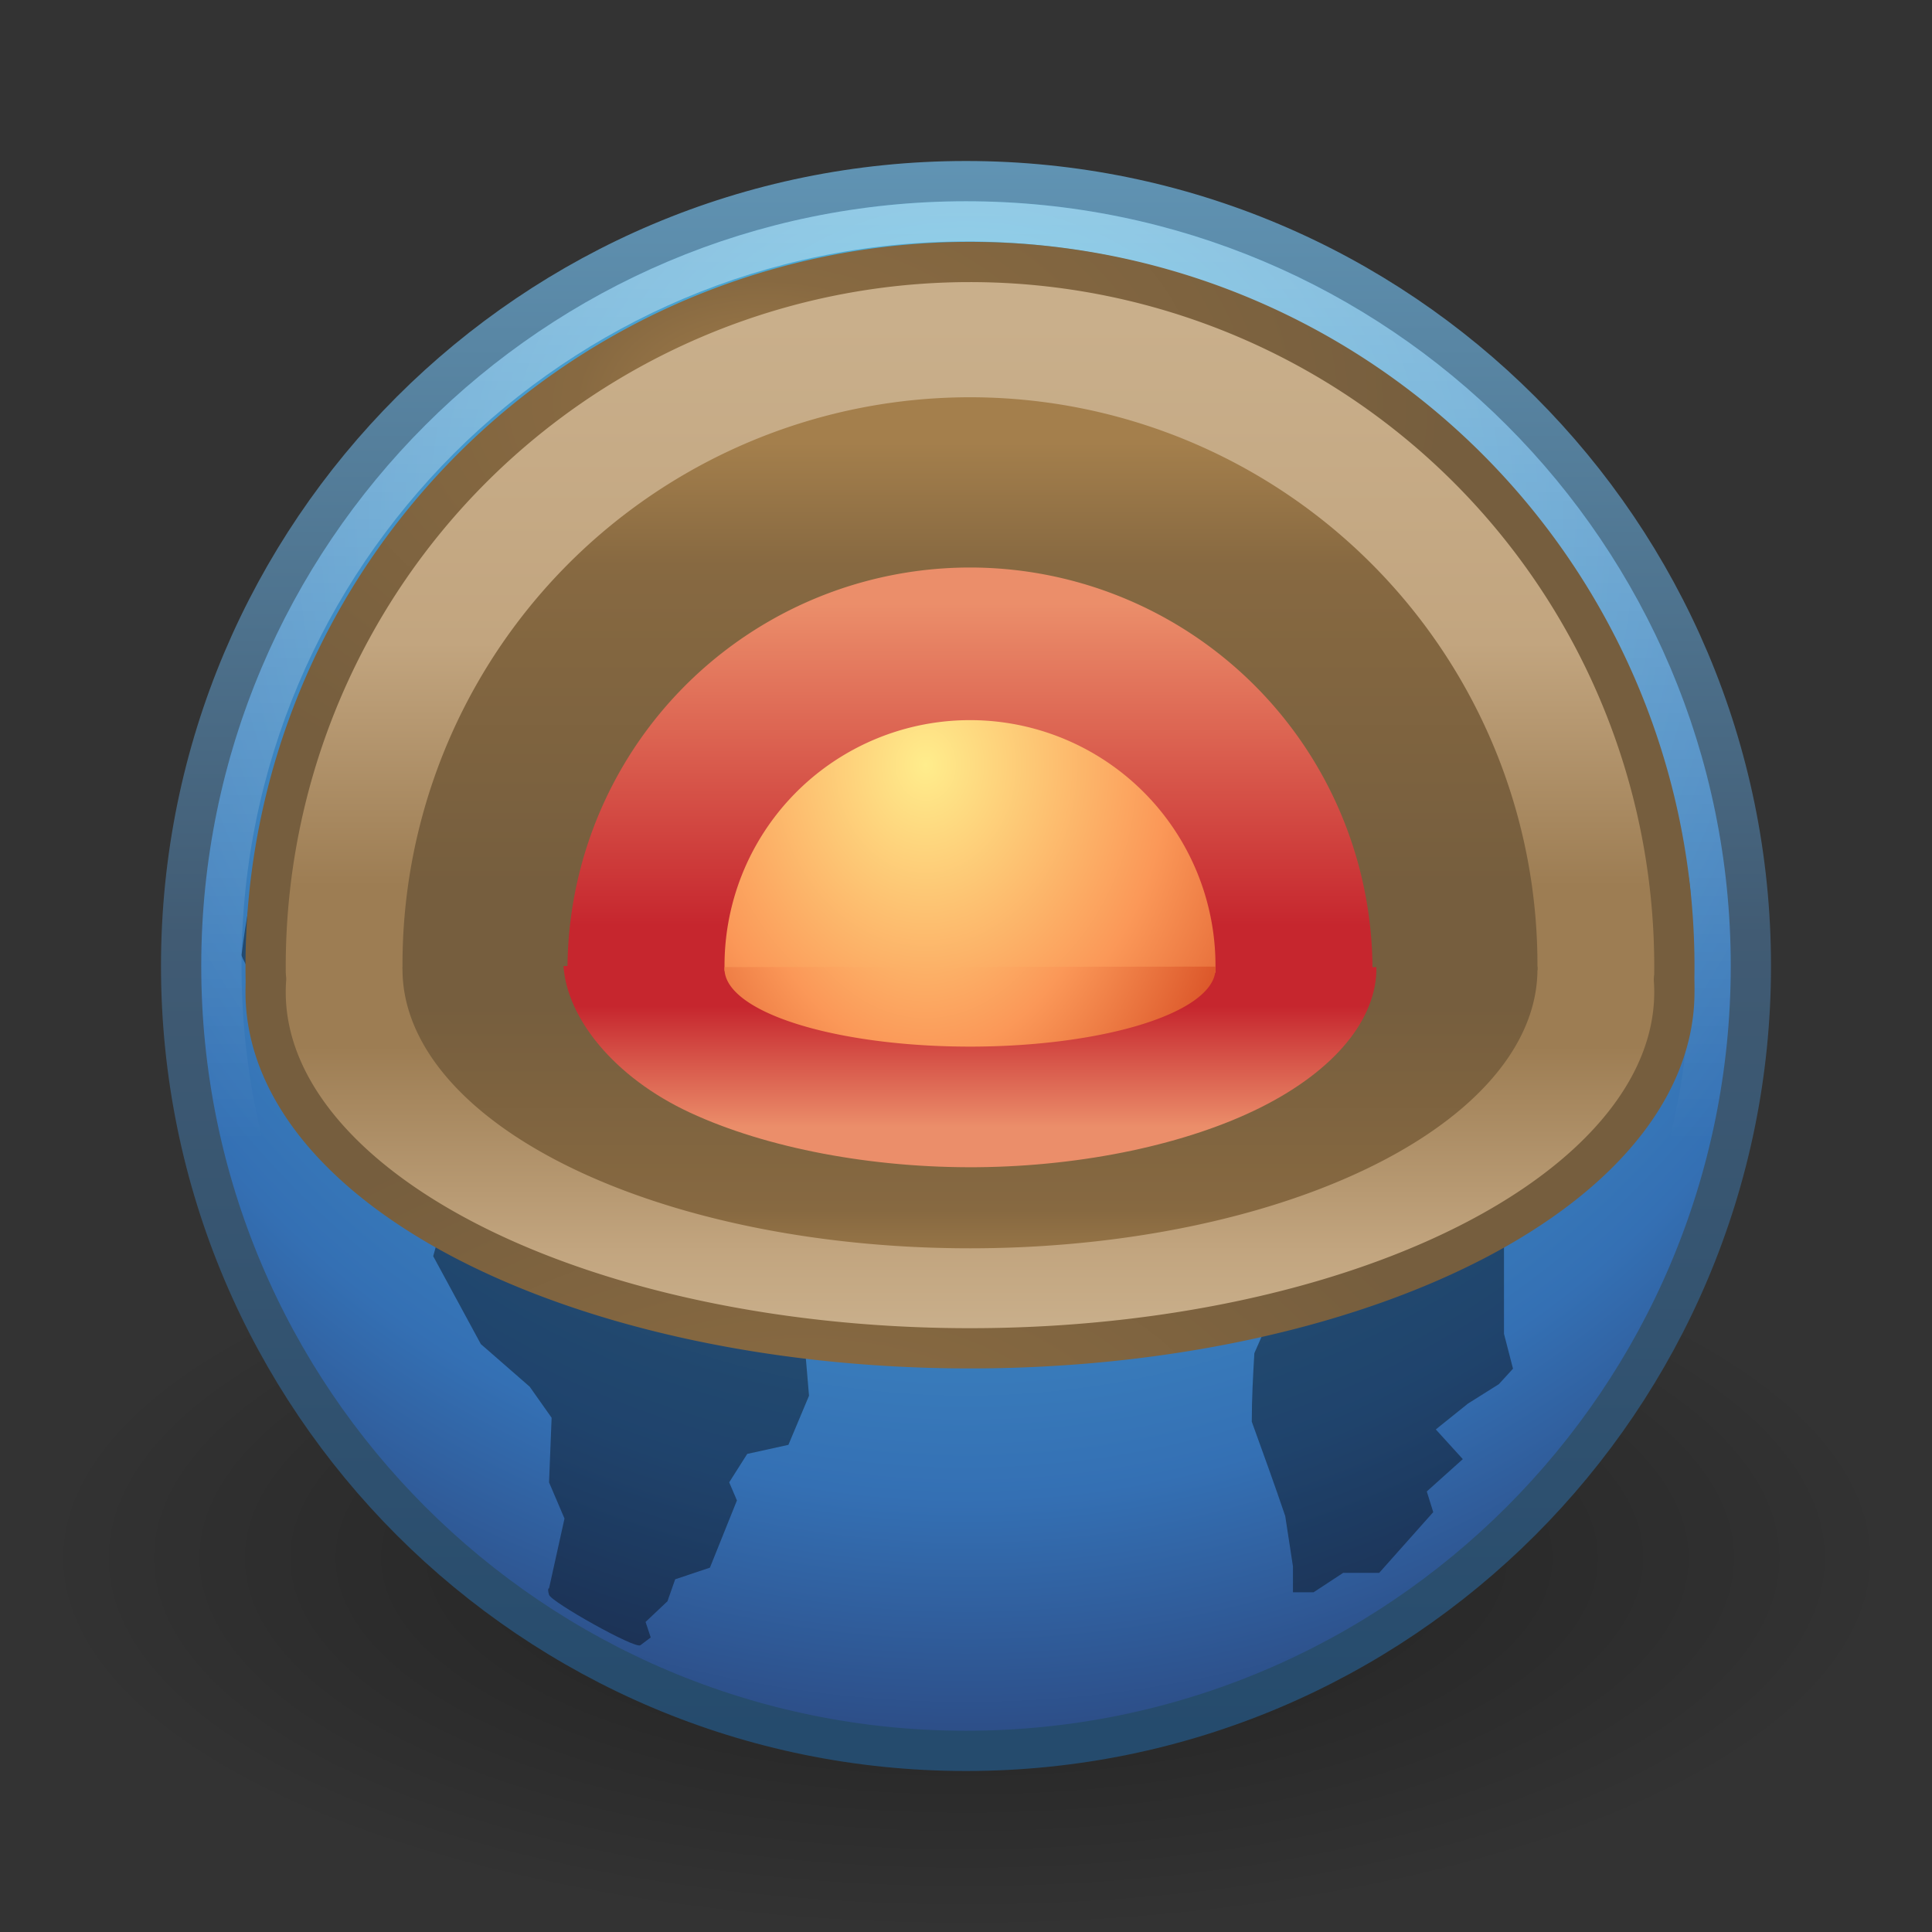 <?xml version="1.0" encoding="UTF-8" standalone="no"?>
<!-- Created with Inkscape (http://www.inkscape.org/) -->

<svg
   xmlns:svg="http://www.w3.org/2000/svg"
   xmlns="http://www.w3.org/2000/svg"
   xmlns:xlink="http://www.w3.org/1999/xlink"
   version="1.1"
   width="48"
   height="48"
   id="svg3759">
  <rect width="100%" height="100%" fill="#333333" stroke="none"/>
  <defs
     id="defs3761">
    <linearGradient
       id="linearGradient3877">
      <stop
         id="stop3879"
         style="stop-color:#a47f4c;stop-opacity:1"
         offset="0" />
      <stop
         id="stop3881"
         style="stop-color:#876941;stop-opacity:1"
         offset="0.276" />
      <stop
         id="stop3883"
         style="stop-color:#765e3e;stop-opacity:1"
         offset="1" />
    </linearGradient>
    <linearGradient
       id="linearGradient3857">
      <stop
         id="stop3859"
         style="stop-color:#c9af8b;stop-opacity:1"
         offset="0" />
      <stop
         id="stop3861"
         style="stop-color:#c2a57f;stop-opacity:1"
         offset="0.57" />
      <stop
         id="stop3863"
         style="stop-color:#9d7d53;stop-opacity:1"
         offset="1" />
    </linearGradient>
    <linearGradient
       x1="62.2"
       y1="-12.489"
       x2="62.2"
       y2="-1.462"
       id="linearGradient3697"
       xlink:href="#linearGradient4873"
       gradientUnits="userSpaceOnUse"
       gradientTransform="matrix(2.115,0,0,2.115,-107.577,31.427)" />
    <linearGradient
       id="linearGradient4873">
      <stop
         id="stop4875"
         style="stop-color:#ffffff;stop-opacity:1"
         offset="0" />
      <stop
         id="stop4877"
         style="stop-color:#ffffff;stop-opacity:0"
         offset="1" />
    </linearGradient>
    <radialGradient
       cx="62.099"
       cy="-8.726"
       r="9.755"
       fx="62.099"
       fy="-8.726"
       id="radialGradient3705"
       xlink:href="#linearGradient2867-449-88-871-390-598-476-591-434-148"
       gradientUnits="userSpaceOnUse"
       gradientTransform="matrix(0,3.523,-3.523,0,-6.744,-205.799)" />
    <linearGradient
       id="linearGradient2867-449-88-871-390-598-476-591-434-148">
      <stop
         id="stop4627"
         style="stop-color:#51cfee;stop-opacity:1"
         offset="0" />
      <stop
         id="stop4629"
         style="stop-color:#49a3d2;stop-opacity:1"
         offset="0.262" />
      <stop
         id="stop4631"
         style="stop-color:#3470b4;stop-opacity:1"
         offset="0.705" />
      <stop
         id="stop4633"
         style="stop-color:#273567;stop-opacity:1"
         offset="1" />
    </linearGradient>
    <linearGradient
       x1="20"
       y1="43"
       x2="20"
       y2="2.689"
       id="linearGradient3713"
       xlink:href="#linearGradient3707-319-631"
       gradientUnits="userSpaceOnUse"
       gradientTransform="matrix(0.98,0,0,0.98,0.09,0.87)" />
    <linearGradient
       id="linearGradient3707-319-631">
      <stop
         id="stop4637"
         style="stop-color:#254b6d;stop-opacity:1"
         offset="0" />
      <stop
         id="stop4639"
         style="stop-color:#415b73;stop-opacity:1"
         offset="0.5" />
      <stop
         id="stop4641"
         style="stop-color:#6195b5;stop-opacity:1"
         offset="1" />
    </linearGradient>
    <linearGradient
       id="linearGradient8838">
      <stop
         id="stop8840"
         style="stop-color:#000000;stop-opacity:1"
         offset="0" />
      <stop
         id="stop8842"
         style="stop-color:#000000;stop-opacity:0"
         offset="1" />
    </linearGradient>
    <radialGradient
       cx="62.625"
       cy="4.625"
       r="10.625"
       fx="62.625"
       fy="4.625"
       id="radialGradient3757"
       xlink:href="#linearGradient8838"
       gradientUnits="userSpaceOnUse"
       gradientTransform="matrix(1,0,0,0.341,0,3.047)" />
    <linearGradient
       id="linearGradient6699">
      <stop
         id="stop4034"
         style="stop-color:#eb8e6a;stop-opacity:1"
         offset="0" />
      <stop
         id="stop6295"
         style="stop-color:#c6262e;stop-opacity:1"
         offset="1" />
    </linearGradient>
    <radialGradient
       cx="39.747"
       cy="0.635"
       r="16.233"
       fx="39.747"
       fy="0.635"
       id="radialGradient3753"
       xlink:href="#linearGradient3877"
       gradientUnits="userSpaceOnUse"
       gradientTransform="matrix(-1.049,-1.5445934e-7,9.3862106e-8,-0.678,54.097,4.43)" />
    <radialGradient
       cx="35.573"
       cy="-0.522"
       r="16.233"
       fx="35.573"
       fy="-0.522"
       id="radialGradient3802"
       xlink:href="#linearGradient5108"
       gradientUnits="userSpaceOnUse"
       gradientTransform="matrix(-0.616,5.7259877e-8,-6.8711856e-8,-0.739,38.315,12.614)" />
    <radialGradient
       cx="38.796"
       cy="-1.332"
       r="16.233"
       fx="38.796"
       fy="-1.332"
       id="radialGradient3808"
       xlink:href="#linearGradient3877"
       gradientUnits="userSpaceOnUse"
       gradientTransform="matrix(-1.049,2.4800526e-4,-1.4562744e-4,-0.616,54.097,4.824)" />
    <radialGradient
       cx="33.267"
       cy="-10.666"
       r="16.233"
       fx="33.267"
       fy="-10.666"
       id="radialGradient3816"
       xlink:href="#linearGradient5108"
       gradientUnits="userSpaceOnUse"
       gradientTransform="matrix(-4.8644886e-8,-0.739,0.493,-3.2429924e-8,21.657,47.659)" />
    <linearGradient
       id="linearGradient3295">
      <stop
         id="stop3297"
         style="stop-color:#c9af8b;stop-opacity:1"
         offset="0" />
      <stop
         id="stop3301"
         style="stop-color:#c2a57f;stop-opacity:1"
         offset="0.276" />
      <stop
         id="stop3303"
         style="stop-color:#9d7d53;stop-opacity:1"
         offset="1" />
    </linearGradient>
    <linearGradient
       x1="16.401"
       y1="5"
       x2="16.401"
       y2="16"
       id="linearGradient3901"
       xlink:href="#linearGradient3877"
       gradientUnits="userSpaceOnUse" />
    <linearGradient
       x1="19.401"
       y1="10.065"
       x2="19.401"
       y2="17.065"
       id="linearGradient3911"
       xlink:href="#linearGradient3877"
       gradientUnits="userSpaceOnUse" />
    <linearGradient
       x1="19.401"
       y1="14.065"
       x2="19.401"
       y2="17.065"
       id="linearGradient3927"
       xlink:href="#linearGradient6699"
       gradientUnits="userSpaceOnUse" />
    <linearGradient
       x1="15.401"
       y1="9"
       x2="15.401"
       y2="17"
       id="linearGradient3960"
       xlink:href="#linearGradient6699"
       gradientUnits="userSpaceOnUse" />
    <linearGradient
       id="linearGradient5108">
      <stop
         id="stop5110"
         style="stop-color:#ffed8c;stop-opacity:1"
         offset="0" />
      <stop
         id="stop5112"
         style="stop-color:#fb9858;stop-opacity:1"
         offset="0.6" />
      <stop
         id="stop5114"
         style="stop-color:#dc572a;stop-opacity:1"
         offset="1" />
    </linearGradient>
    <linearGradient
       x1="10.401"
       y1="9.653"
       x2="10.401"
       y2="16.653"
       id="linearGradient3999"
       xlink:href="#linearGradient3295"
       gradientUnits="userSpaceOnUse" />
    <linearGradient
       x1="25.401"
       y1="2"
       x2="25.401"
       y2="16"
       id="linearGradient4001"
       xlink:href="#linearGradient3857"
       gradientUnits="userSpaceOnUse" />
  </defs>
  <g
     id="layer1">
    <path
       d="m 73.25,4.625 a 10.625,3.625 0 1 1 -21.25,0 10.625,3.625 0 1 1 21.25,0 z"
       transform="matrix(2.165,0,0,2.564,-111.565,26.85)"
       id="path8836"
       style="opacity:0.4;fill:url(#radialGradient3757);fill-opacity:1;fill-rule:evenodd;stroke:none;stroke-width:1;marker:none;visibility:visible;display:inline;overflow:visible" />
    <path
       d="M 43.5,23.999 C 43.5,34.769 34.769,43.5 24,43.5 13.231,43.5 4.5,34.769 4.5,23.999 4.5,13.23 13.231,4.5 24,4.5 c 10.769,0 19.5,8.73 19.5,19.499 l 0,0 z"
       id="path6495"
       style="fill:url(#radialGradient3705);fill-opacity:1;fill-rule:nonzero;stroke:url(#linearGradient3713);stroke-width:1;stroke-miterlimit:4;stroke-dasharray:none" />
    <path
       d="M 24.416,7 22.178,7.257 19.716,7.931 C 19.926,7.857 20.138,7.777 20.355,7.706 L 20.067,7.193 19.108,7.353 18.629,7.803 17.893,7.899 17.222,8.22 16.902,8.381 16.806,8.509 16.327,8.605 16.039,9.215 15.655,8.445 l -0.128,0.321 0.064,0.867 -0.607,0.514 -0.352,0.931 0.735,0 0.288,-0.61 0.096,-0.225 c 0.323,-0.23 0.63,-0.485 0.959,-0.706 l 0.767,0.257 c 0.5,0.341 1.003,0.687 1.503,1.027 l 0.735,-0.674 -0.831,-0.353 -0.384,-0.771 -1.407,-0.161 -0.032,-0.161 0.607,0.128 0.352,-0.353 0.767,-0.161 c 0.182,-0.089 0.36,-0.153 0.544,-0.225 l -0.48,0.45 1.726,1.188 0,0.706 -0.671,0.674 0.895,1.798 0.607,-0.353 0.767,-1.188 c 1.079,-0.335 2.051,-0.725 3.069,-1.188 l -0.064,0.45 0.512,0.353 0.895,-0.61 -0.448,-0.514 -0.607,0.353 -0.192,-0.064 c 0.044,-0.02 0.084,-0.044 0.128,-0.064 L 26.366,7.771 24.416,7 z m -8.76,3.468 0.735,0.514 0.607,0 0,-0.61 -0.735,-0.321 -0.607,0.417 z m 16.977,-0.417 -1.311,0.321 -0.831,0.546 0,0.482 -1.311,0.835 0.256,1.252 0.767,-0.546 0.48,0.546 0.544,0.321 0.352,-0.931 -0.192,-0.546 0.192,-0.385 0.767,-0.706 0.352,0 -0.352,0.771 0,0.706 c 0.316,-0.086 0.635,-0.12 0.959,-0.161 l -0.895,0.642 -0.064,0.385 -1.023,0.867 -1.055,-0.257 0,-0.61 -0.48,0.321 0.224,0.546 -0.767,0 -0.416,0.706 -0.512,0.578 -0.927,0.193 0.544,0.546 0.128,0.546 -0.671,0 -0.895,0.482 0,1.413 0.416,0 0.384,0.417 0.863,-0.417 0.32,-0.867 0.639,-0.385 0.128,-0.321 1.023,-0.257 0.575,0.642 0.607,0.321 -0.352,0.706 0.544,-0.161 0.288,-0.706 -0.703,-0.803 0.288,0 0.703,0.578 0.128,0.771 0.607,0.706 0.16,-1.027 0.32,-0.161 c 0.34,0.355 0.609,0.789 0.895,1.188 l 1.055,0.064 0.607,0.385 -0.288,0.417 -0.607,0.546 -0.895,0 -1.183,-0.385 -0.607,0.064 -0.448,0.514 -1.279,-1.284 -0.895,-0.257 -1.311,0.161 -1.151,0.321 c -0.657,0.748 -1.329,1.503 -1.95,2.28 l -0.735,1.798 0.352,0.385 -0.639,0.931 0.703,1.638 c 0.585,0.665 1.174,1.325 1.758,1.991 l 0.863,-0.738 0.352,0.45 0.927,-0.61 0.32,0.353 0.927,0 0.544,0.61 -0.32,1.092 0.639,0.738 -0.032,1.284 0.48,0.931 -0.352,0.803 c -0.034,0.576 -0.064,1.126 -0.064,1.702 0.282,0.78 0.565,1.558 0.831,2.344 l 0.192,1.252 0,0.642 0.512,0 0.735,-0.482 0.895,0 1.343,-1.509 -0.16,-0.514 0.895,-0.803 -0.671,-0.738 0.799,-0.642 0.767,-0.482 0.352,-0.385 -0.224,-0.867 c 0,-0.73 2e-6,-1.453 0,-2.183 l 0.607,-1.349 0.767,-0.835 0.831,-2.055 0,-0.546 c -0.414,0.052 -0.81,0.1 -1.215,0.128 l 0.831,-0.835 1.151,-0.771 0.607,-0.706 0,-0.771 C 40.807,22.954 40.668,22.673 40.529,22.412 l -0.544,0.642 -0.416,-0.482 -0.607,-0.482 0,-0.995 0.703,0.803 0.799,-0.096 c 0.361,0.329 0.707,0.621 1.023,0.995 L 42,22.219 c 0,-0.622 -0.698,-3.694 -2.206,-6.293 -1.508,-2.599 -4.156,-4.977 -4.156,-4.977 l -0.192,0.353 -0.703,0.771 -0.895,-0.931 0.895,0 0.416,-0.45 -1.663,-0.321 -0.863,-0.321 z M 13.417,10.468 13.098,11.303 c 0,0 -0.56,0.093 -0.703,0.128 C 10.56,13.129 6.861,16.811 6,23.729 c 0.034,0.16 0.607,1.092 0.607,1.092 l 1.407,0.835 1.407,0.385 0.607,0.738 0.927,0.706 0.544,-0.096 0.384,0.193 0,0.128 -0.512,1.445 -0.416,0.61 0.128,0.289 -0.32,1.156 1.183,2.183 1.215,1.06 0.544,0.771 -0.064,1.605 0.384,0.899 -0.384,1.734 c 0,0 -0.051,-0.014 0,0.161 0.052,0.175 2.137,1.351 2.27,1.252 0.132,-0.101 0.256,-0.193 0.256,-0.193 l -0.128,-0.385 0.544,-0.514 0.192,-0.546 0.863,-0.289 0.671,-1.67 -0.192,-0.45 0.448,-0.706 1.023,-0.225 0.512,-1.22 -0.128,-1.509 0.799,-1.124 0.128,-1.156 C 19.802,30.343 18.726,29.781 17.638,29.219 l -0.544,-1.06 -0.991,-0.225 -0.544,-1.445 -1.311,0.161 -1.151,-0.835 -1.215,1.06 0,0.161 C 11.519,26.93 11.088,26.915 10.764,26.715 l -0.256,-0.771 0,-0.835 -0.831,0.096 C 9.744,24.674 9.833,24.132 9.901,23.6 l -0.48,0 -0.48,0.61 -0.448,0.225 -0.671,-0.385 -0.064,-0.835 0.128,-0.899 0.991,-0.771 0.799,0 0.16,-0.45 0.991,0.225 0.735,0.931 0.128,-1.541 1.279,-1.06 0.448,-1.124 0.959,-0.385 0.512,-0.771 1.215,-0.225 0.607,-0.899 c -0.601,0 -1.221,0 -1.822,0 l 1.151,-0.546 0.799,0 1.023,-0.353 0.192,0.995 0.448,-0.706 -0.512,-0.353 0.128,-0.417 -0.416,-0.385 -0.448,-0.128 0.128,-0.482 -0.352,-0.674 -0.799,0.321 0.128,-0.61 -0.927,-0.546 -0.735,1.284 0.064,0.45 -0.735,0.321 -0.448,0.995 -0.224,-0.931 -1.247,-0.514 -0.224,-0.706 1.694,-0.963 0.735,-0.706 0.064,-0.835 -0.416,-0.225 -0.544,-0.064 z m 13.716,1.541 0,0.514 0.288,0.321 0,0.771 -0.16,1.027 0.831,-0.161 0.607,-0.61 -0.544,-0.514 c -0.176,-0.471 -0.355,-0.896 -0.575,-1.349 l -0.448,0 z m -0.703,1.027 -0.512,0.161 0.128,0.931 0.671,-0.353 -0.288,-0.738 z m 9.368,8.445 0.767,0.899 0.927,1.991 0.575,0.642 -0.288,0.674 0.512,0.61 c -0.235,0.016 -0.462,0.032 -0.703,0.032 -0.438,-0.925 -0.785,-1.858 -1.119,-2.826 l -0.575,-0.642 -0.32,-1.156 0.224,-0.225 z"
       id="path6534"
       style="opacity:0.4;fill:#000000;fill-opacity:1;fill-rule:nonzero;stroke:none" />
    <path
       d="m 42.5,23.999 c 0,10.218 -8.283,18.501 -18.5,18.501 -10.217,0 -18.5,-8.283 -18.5,-18.501 0,-10.217 8.283,-18.499 18.5,-18.499 10.216,0 18.5,8.282 18.5,18.499 l 0,0 z"
       id="path8655"
       style="opacity:0.4;fill:none;stroke:url(#linearGradient3697);stroke-width:1;stroke-miterlimit:4;stroke-opacity:1;stroke-dasharray:none" />
    <path
       d="M 0.012,18.653 A 17.5,17.5 0 1 1 34.99,18.604"
       transform="translate(6.599,6)"
       id="path2925"
       style="fill:url(#linearGradient4001);fill-opacity:1;stroke:url(#radialGradient3753);stroke-width:1;stroke-linecap:round;stroke-linejoin:round;stroke-miterlimit:10;stroke-opacity:1;stroke-dasharray:none;stroke-dashoffset:0" />
    <path
       d="M 0.012,18.33 A 17.5,8.85 0 1 1 34.99,18.306"
       transform="matrix(1,0,0,-1,6.599,42.653)"
       id="path3804"
       style="fill:url(#linearGradient3999);fill-opacity:1;stroke:url(#radialGradient3808);stroke-width:1;stroke-linecap:round;stroke-linejoin:round;stroke-miterlimit:10;stroke-opacity:1;stroke-dasharray:none;stroke-dashoffset:0" />
    <path
       d="m 3.401,18.066 a 14.099,14.099 0 1 1 28.197,0.04 L 17.5,18 z"
       transform="translate(6.599,6)"
       id="path3885"
       style="fill:url(#linearGradient3901);fill-opacity:1;stroke:none" />
    <path
       d="m 3.401,18.036 a 14.099,6.935 0 1 1 28.197,0.016"
       transform="matrix(1,0,0,-1,6.599,42.065)"
       id="path3889"
       style="fill:url(#linearGradient3911);fill-opacity:1;stroke:none" />
    <path
       d="M 7.5,18.125 A 10,10 0 1 1 27.5,18.075"
       transform="translate(6.599,6)"
       id="path3869"
       style="fill:url(#linearGradient3960);fill-opacity:1;stroke:none" />
    <path
       d="m 7.401,18.065 c 0.083,-1.281 1.241,-2.76 3.143,-3.643 1.902,-0.883 4.53,-1.381 7.153,-1.356 2.623,0.025 5.209,0.573 7.039,1.492 1.83,0.919 2.881,2.197 2.861,3.479 L 17.5,18 7.401,18.065 z"
       transform="matrix(1,0,0,-1,6.599,42.065)"
       id="path3873"
       style="fill:url(#linearGradient3927);fill-opacity:1;stroke:none" />
    <path
       d="m 11.403,18.126 a 6.099,6.099 0 1 1 12.194,0.039"
       transform="translate(6.599,6)"
       id="path3800"
       style="fill:url(#radialGradient3802);fill-opacity:1;stroke:none" />
    <path
       d="m 11.403,18.04 a 6.099,1.933 0 1 1 12.194,0.012"
       transform="matrix(1,0,0,-1,6.599,42.067)"
       id="path3814"
       style="fill:url(#radialGradient3816);fill-opacity:1;stroke:none" />
  </g>
</svg>
